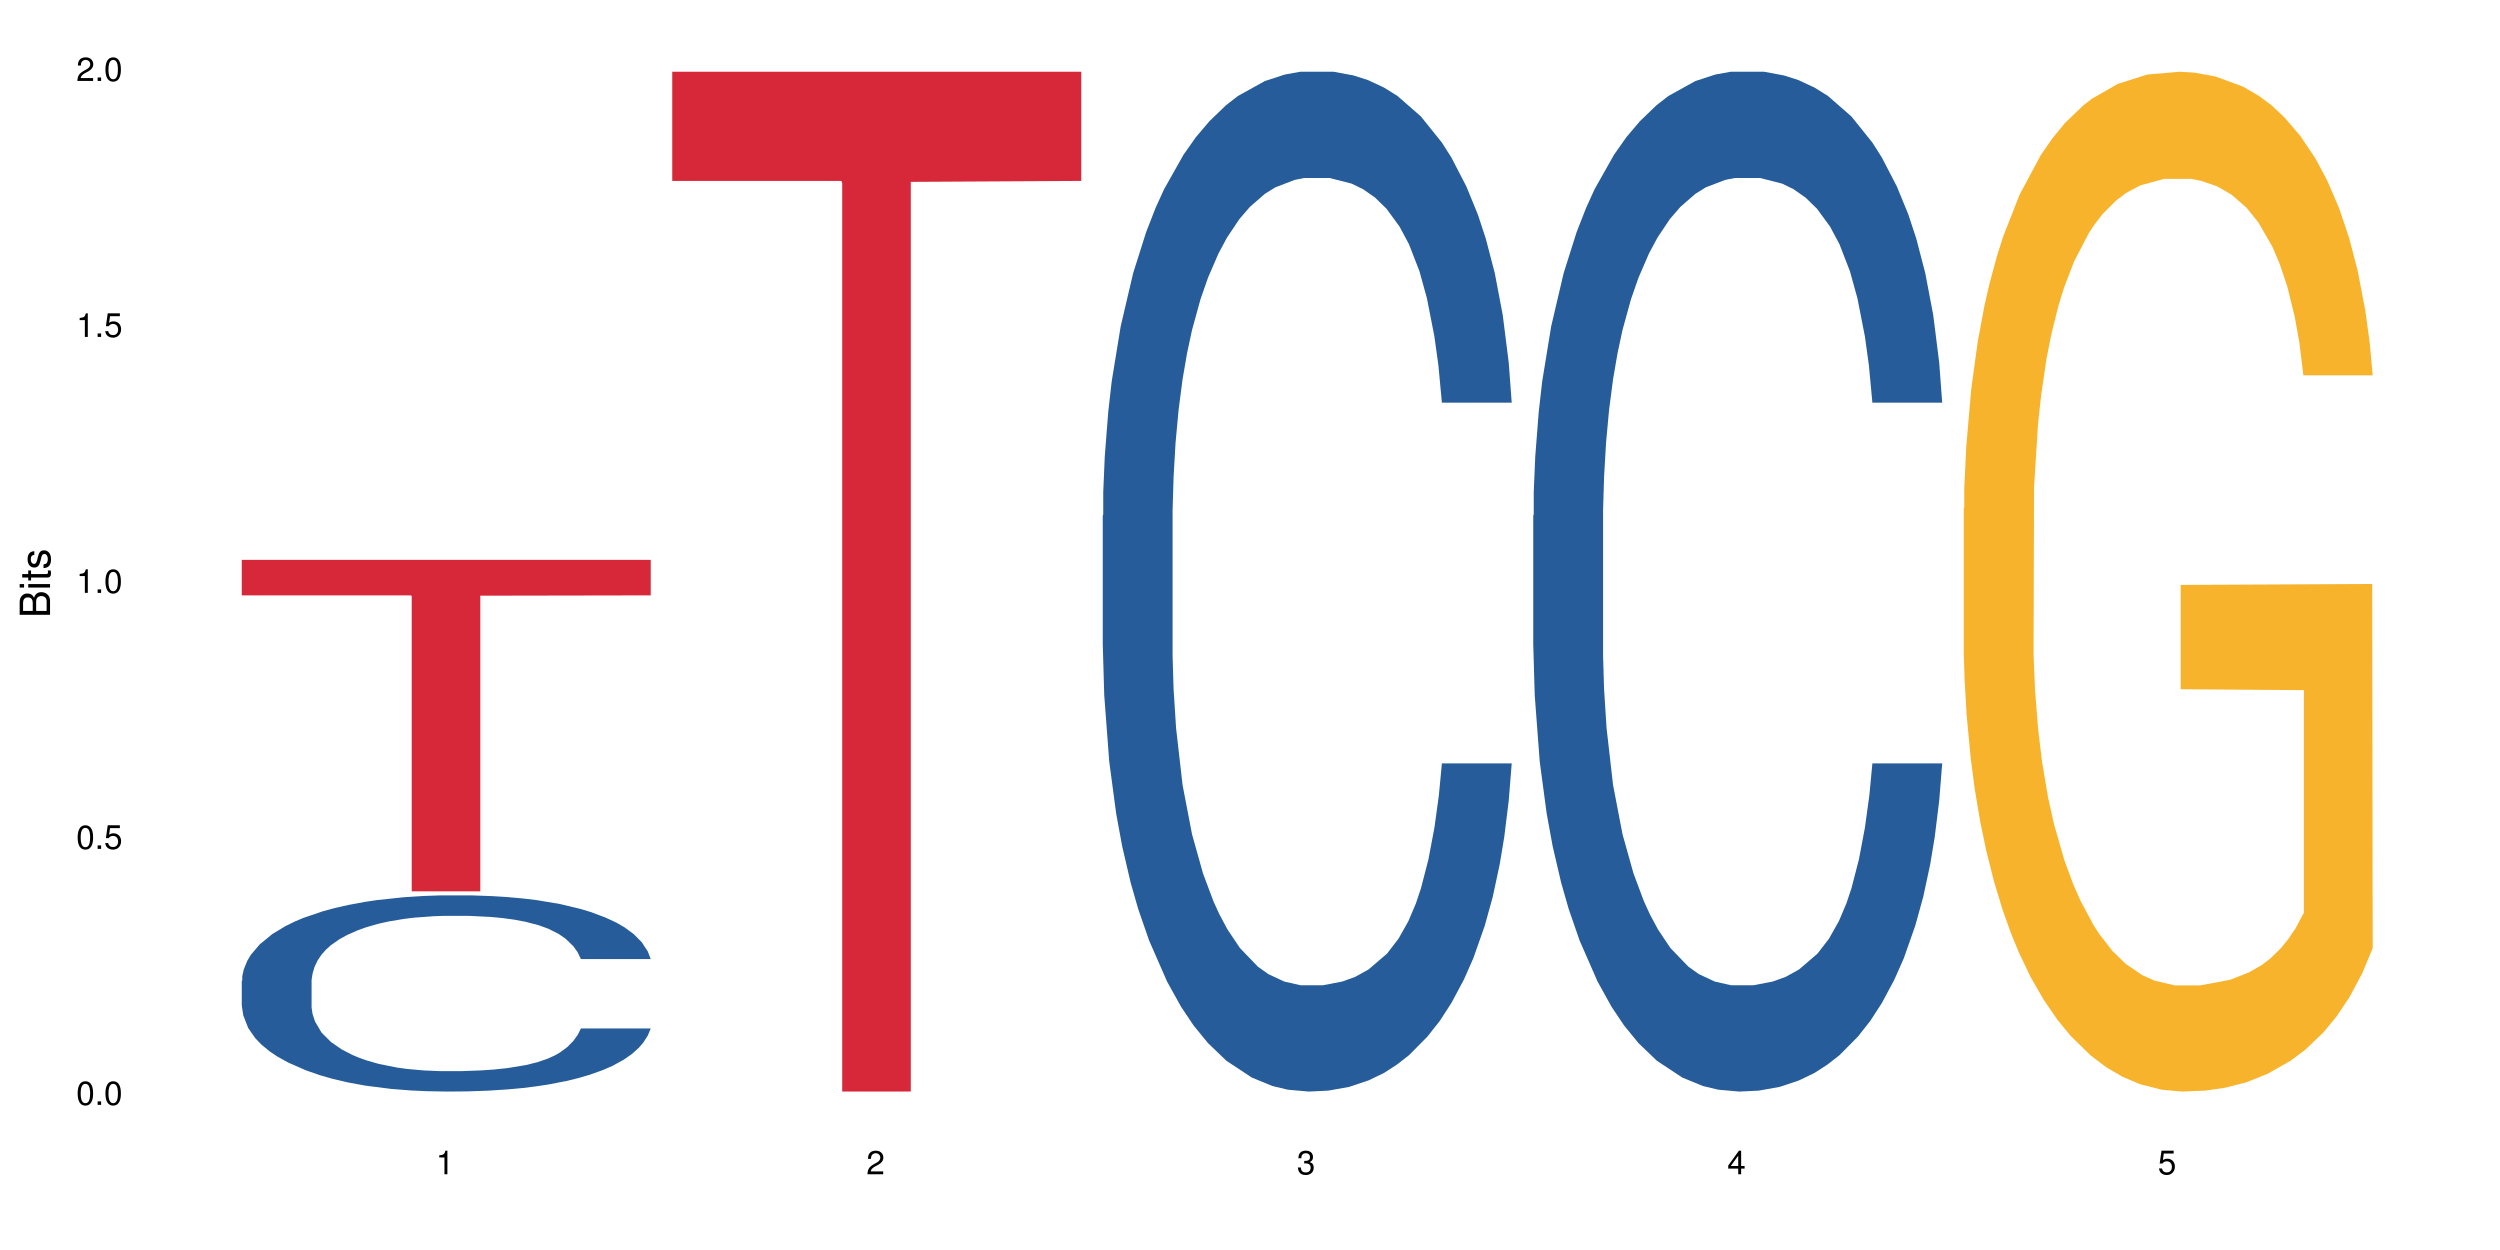 <?xml version="1.0" encoding="UTF-8"?>
<svg xmlns="http://www.w3.org/2000/svg" xmlns:xlink="http://www.w3.org/1999/xlink" width="720pt" height="360pt" viewBox="0 0 720 360" version="1.1">
<defs>
<g>
<symbol overflow="visible" id="glyph0-0">
<path style="stroke:none;" d=""/>
</symbol>
<symbol overflow="visible" id="glyph0-1">
<path style="stroke:none;" d="M 2.641 -6.797 C 2 -6.797 1.422 -6.531 1.078 -6.047 C 0.641 -5.453 0.406 -4.547 0.406 -3.297 C 0.406 -1 1.188 0.219 2.641 0.219 C 4.078 0.219 4.859 -1 4.859 -3.234 C 4.859 -4.562 4.656 -5.438 4.203 -6.047 C 3.844 -6.531 3.281 -6.797 2.641 -6.797 Z M 2.641 -6.047 C 3.547 -6.047 4 -5.125 4 -3.312 C 4 -1.375 3.562 -0.484 2.625 -0.484 C 1.734 -0.484 1.281 -1.422 1.281 -3.281 C 1.281 -5.141 1.734 -6.047 2.641 -6.047 Z M 2.641 -6.047 "/>
</symbol>
<symbol overflow="visible" id="glyph0-2">
<path style="stroke:none;" d="M 1.828 -1 L 0.828 -1 L 0.828 0 L 1.828 0 Z M 1.828 -1 "/>
</symbol>
<symbol overflow="visible" id="glyph0-3">
<path style="stroke:none;" d="M 4.562 -6.797 L 1.062 -6.797 L 0.547 -3.094 L 1.328 -3.094 C 1.719 -3.562 2.047 -3.734 2.578 -3.734 C 3.484 -3.734 4.062 -3.109 4.062 -2.094 C 4.062 -1.125 3.484 -0.531 2.578 -0.531 C 1.828 -0.531 1.375 -0.906 1.188 -1.672 L 0.328 -1.672 C 0.453 -1.109 0.547 -0.844 0.75 -0.594 C 1.125 -0.078 1.828 0.219 2.594 0.219 C 3.969 0.219 4.922 -0.781 4.922 -2.219 C 4.922 -3.562 4.031 -4.484 2.719 -4.484 C 2.25 -4.484 1.859 -4.359 1.469 -4.062 L 1.734 -5.969 L 4.562 -5.969 Z M 4.562 -6.797 "/>
</symbol>
<symbol overflow="visible" id="glyph0-4">
<path style="stroke:none;" d="M 2.484 -4.844 L 2.484 0 L 3.328 0 L 3.328 -6.797 L 2.766 -6.797 C 2.469 -5.75 2.281 -5.609 0.984 -5.453 L 0.984 -4.844 Z M 2.484 -4.844 "/>
</symbol>
<symbol overflow="visible" id="glyph0-5">
<path style="stroke:none;" d="M 4.859 -0.828 L 1.281 -0.828 C 1.359 -1.391 1.672 -1.75 2.5 -2.234 L 3.469 -2.75 C 4.406 -3.266 4.906 -3.969 4.906 -4.812 C 4.906 -5.375 4.672 -5.906 4.266 -6.266 C 3.859 -6.625 3.375 -6.797 2.719 -6.797 C 1.859 -6.797 1.219 -6.5 0.844 -5.922 C 0.609 -5.562 0.5 -5.125 0.484 -4.438 L 1.328 -4.438 C 1.359 -4.906 1.406 -5.188 1.531 -5.406 C 1.75 -5.812 2.188 -6.062 2.703 -6.062 C 3.469 -6.062 4.031 -5.516 4.031 -4.781 C 4.031 -4.25 3.719 -3.797 3.125 -3.438 L 2.234 -2.938 C 0.812 -2.141 0.406 -1.5 0.328 0 L 4.859 0 Z M 4.859 -0.828 "/>
</symbol>
<symbol overflow="visible" id="glyph0-6">
<path style="stroke:none;" d="M 2.125 -3.125 L 2.578 -3.125 C 3.516 -3.125 3.984 -2.703 3.984 -1.891 C 3.984 -1.031 3.469 -0.531 2.578 -0.531 C 1.656 -0.531 1.203 -0.984 1.156 -1.969 L 0.312 -1.969 C 0.344 -1.422 0.438 -1.078 0.609 -0.766 C 0.953 -0.109 1.625 0.219 2.547 0.219 C 3.953 0.219 4.859 -0.609 4.859 -1.906 C 4.859 -2.766 4.516 -3.25 3.703 -3.516 C 4.344 -3.766 4.656 -4.25 4.656 -4.938 C 4.656 -6.109 3.875 -6.797 2.578 -6.797 C 1.203 -6.797 0.484 -6.047 0.453 -4.609 L 1.297 -4.609 C 1.312 -5.016 1.344 -5.25 1.453 -5.453 C 1.641 -5.828 2.062 -6.062 2.594 -6.062 C 3.344 -6.062 3.797 -5.625 3.797 -4.906 C 3.797 -4.422 3.609 -4.141 3.25 -3.984 C 3.016 -3.891 2.719 -3.844 2.125 -3.844 Z M 2.125 -3.125 "/>
</symbol>
<symbol overflow="visible" id="glyph0-7">
<path style="stroke:none;" d="M 3.141 -1.625 L 3.141 0 L 3.984 0 L 3.984 -1.625 L 4.984 -1.625 L 4.984 -2.391 L 3.984 -2.391 L 3.984 -6.797 L 3.359 -6.797 L 0.266 -2.516 L 0.266 -1.625 Z M 3.141 -2.391 L 1 -2.391 L 3.141 -5.359 Z M 3.141 -2.391 "/>
</symbol>
<symbol overflow="visible" id="glyph1-0">
<path style="stroke:none;" d=""/>
</symbol>
<symbol overflow="visible" id="glyph1-1">
<path style="stroke:none;" d="M 0 -0.953 L 0 -4.891 C 0 -5.719 -0.234 -6.344 -0.734 -6.797 C -1.188 -7.234 -1.812 -7.469 -2.5 -7.469 C -3.547 -7.469 -4.188 -7 -4.625 -5.875 C -4.984 -6.672 -5.641 -7.094 -6.531 -7.094 C -7.156 -7.094 -7.734 -6.859 -8.141 -6.391 C -8.562 -5.938 -8.75 -5.344 -8.75 -4.5 L -8.75 -0.953 Z M -4.984 -2.062 L -7.766 -2.062 L -7.766 -4.219 C -7.766 -4.844 -7.688 -5.203 -7.453 -5.5 C -7.219 -5.812 -6.859 -5.969 -6.375 -5.969 C -5.906 -5.969 -5.531 -5.812 -5.297 -5.5 C -5.062 -5.203 -4.984 -4.844 -4.984 -4.219 Z M -0.984 -2.062 L -4 -2.062 L -4 -4.781 C -4 -5.328 -3.859 -5.688 -3.578 -5.953 C -3.297 -6.219 -2.922 -6.359 -2.484 -6.359 C -2.062 -6.359 -1.688 -6.219 -1.406 -5.953 C -1.109 -5.688 -0.984 -5.328 -0.984 -4.781 Z M -0.984 -2.062 "/>
</symbol>
<symbol overflow="visible" id="glyph1-2">
<path style="stroke:none;" d="M -6.281 -1.797 L -6.281 -0.797 L 0 -0.797 L 0 -1.797 Z M -8.75 -1.797 L -8.75 -0.797 L -7.484 -0.797 L -7.484 -1.797 Z M -8.75 -1.797 "/>
</symbol>
<symbol overflow="visible" id="glyph1-3">
<path style="stroke:none;" d="M -6.281 -3.047 L -6.281 -2.016 L -8.016 -2.016 L -8.016 -1.016 L -6.281 -1.016 L -6.281 -0.172 L -5.469 -0.172 L -5.469 -1.016 L -0.719 -1.016 C -0.078 -1.016 0.281 -1.453 0.281 -2.234 C 0.281 -2.469 0.25 -2.719 0.188 -3.047 L -0.641 -3.047 C -0.609 -2.922 -0.594 -2.766 -0.594 -2.562 C -0.594 -2.141 -0.719 -2.016 -1.156 -2.016 L -5.469 -2.016 L -5.469 -3.047 Z M -6.281 -3.047 "/>
</symbol>
<symbol overflow="visible" id="glyph1-4">
<path style="stroke:none;" d="M -4.531 -5.25 C -5.766 -5.25 -6.469 -4.422 -6.469 -2.969 C -6.469 -1.516 -5.719 -0.562 -4.547 -0.562 C -3.562 -0.562 -3.094 -1.062 -2.734 -2.562 L -2.516 -3.484 C -2.344 -4.188 -2.094 -4.469 -1.625 -4.469 C -1.047 -4.469 -0.641 -3.875 -0.641 -3 C -0.641 -2.453 -0.797 -2 -1.062 -1.75 C -1.25 -1.594 -1.422 -1.531 -1.875 -1.469 L -1.875 -0.406 C -0.422 -0.453 0.281 -1.266 0.281 -2.922 C 0.281 -4.5 -0.5 -5.516 -1.719 -5.516 C -2.656 -5.516 -3.172 -4.984 -3.469 -3.734 L -3.703 -2.766 C -3.891 -1.953 -4.156 -1.609 -4.594 -1.609 C -5.172 -1.609 -5.547 -2.125 -5.547 -2.938 C -5.547 -3.75 -5.203 -4.172 -4.531 -4.203 Z M -4.531 -5.25 "/>
</symbol>
</g>
</defs>
<g id="surface15593">
<rect x="0" y="0" width="720" height="360" style="fill:rgb(100%,100%,100%);fill-opacity:1;stroke:none;"/>
<path style=" stroke:none;fill-rule:nonzero;fill:rgb(14.51%,36.078%,60%);fill-opacity:1;" d="M 69.629 282.461 L 69.773 282.41 L 69.773 281.168 L 70.203 279.207 L 71.211 276.73 L 72.215 275.023 L 74.801 271.98 L 78.391 269.035 L 82.125 266.766 L 84.855 265.422 L 87.297 264.387 L 92.898 262.477 L 96.488 261.496 L 100.367 260.621 L 105.109 259.742 L 108.555 259.227 L 116.312 258.398 L 122.059 258.039 L 126.508 257.883 L 136.133 257.883 L 141.879 258.09 L 146.043 258.348 L 150.641 258.762 L 154.52 259.227 L 161.27 260.359 L 167.301 261.809 L 170.031 262.633 L 174.34 264.234 L 177.645 265.781 L 179.941 267.125 L 182.527 269.035 L 184.824 271.359 L 186.551 273.992 L 187.41 276.211 L 167.301 276.211 L 166.297 274.148 L 165.148 272.547 L 162.992 270.43 L 160.84 268.934 L 157.824 267.434 L 155.094 266.453 L 151.359 265.473 L 148.055 264.852 L 144.609 264.387 L 141.305 264.078 L 134.984 263.77 L 127.66 263.77 L 124.93 263.871 L 119.328 264.285 L 116.312 264.648 L 112.004 265.371 L 108.984 266.039 L 105.395 267.074 L 102.953 267.953 L 99.938 269.293 L 97.781 270.48 L 95.34 272.184 L 93.902 273.477 L 92.609 274.922 L 91.461 276.625 L 90.602 278.434 L 90.027 280.344 L 89.738 282.203 L 89.738 290.207 L 90.027 292.066 L 90.742 294.234 L 92.609 297.383 L 95.34 300.121 L 98.5 302.289 L 101.516 303.836 L 103.242 304.559 L 105.539 305.387 L 109.129 306.418 L 114.301 307.453 L 117.316 307.863 L 121.914 308.277 L 126.652 308.484 L 132.973 308.484 L 138.574 308.277 L 142.309 308.02 L 146.188 307.605 L 151.504 306.73 L 154.805 305.902 L 157.68 304.922 L 159.832 303.941 L 161.27 303.113 L 163.426 301.516 L 165.148 299.758 L 166.441 297.949 L 167.301 296.195 L 187.41 296.195 L 186.551 298.262 L 185.258 300.273 L 183.965 301.773 L 181.953 303.578 L 179.656 305.18 L 176.352 306.988 L 173.621 308.176 L 170.031 309.465 L 166.727 310.445 L 163.137 311.324 L 157.824 312.355 L 154.375 312.875 L 150.641 313.34 L 146.188 313.75 L 140.586 314.113 L 134.555 314.32 L 128.953 314.371 L 122.918 314.266 L 118.465 314.062 L 112.578 313.598 L 105.25 312.668 L 99.938 311.688 L 95.77 310.703 L 92.18 309.672 L 88.16 308.277 L 82.988 306.008 L 79.828 304.25 L 77.672 302.805 L 75.23 300.789 L 73.508 298.984 L 71.496 296.094 L 70.059 292.426 L 69.629 289.586 Z M 69.629 282.461 "/>
<path style=" stroke:none;fill-rule:nonzero;fill:rgb(83.922%,15.686%,22.353%);fill-opacity:1;" d="M 69.629 161.25 L 187.41 161.25 L 187.41 171.469 L 138.324 171.559 L 138.324 256.703 L 118.574 256.703 L 118.574 171.648 L 118.289 171.469 L 69.629 171.469 Z M 69.629 161.25 "/>
<path style=" stroke:none;fill-rule:nonzero;fill:rgb(83.922%,15.686%,22.353%);fill-opacity:1;" d="M 193.609 20.664 L 311.395 20.664 L 311.395 52.102 L 262.305 52.379 L 262.305 314.371 L 242.555 314.371 L 242.555 52.652 L 242.27 52.102 L 193.609 52.102 Z M 193.609 20.664 "/>
<path style=" stroke:none;fill-rule:nonzero;fill:rgb(14.51%,36.078%,60%);fill-opacity:1;" d="M 317.594 148.457 L 317.734 148.188 L 317.734 141.742 L 318.168 131.543 L 319.172 118.656 L 320.176 109.797 L 322.762 93.957 L 326.355 78.652 L 330.09 66.84 L 332.816 59.859 L 335.258 54.492 L 340.859 44.559 L 344.453 39.457 L 348.332 34.891 L 353.07 30.328 L 356.52 27.645 L 364.273 23.348 L 370.02 21.469 L 374.473 20.664 L 384.098 20.664 L 389.84 21.738 L 394.008 23.078 L 398.602 25.227 L 402.48 27.645 L 409.23 33.551 L 415.266 41.066 L 417.996 45.363 L 422.305 53.684 L 425.605 61.738 L 427.906 68.719 L 430.492 78.652 L 432.789 90.734 L 434.512 104.426 L 435.375 115.969 L 415.266 115.969 L 414.258 105.23 L 413.109 96.91 L 410.957 85.902 L 408.801 78.117 L 405.785 70.332 L 403.055 65.23 L 399.32 60.129 L 396.02 56.906 L 392.57 54.492 L 389.266 52.879 L 382.945 51.27 L 375.621 51.27 L 372.891 51.805 L 367.289 53.953 L 364.273 55.832 L 359.965 59.59 L 356.949 63.082 L 353.359 68.449 L 350.914 73.016 L 347.898 79.996 L 345.746 86.172 L 343.305 95.031 L 341.867 101.742 L 340.574 109.258 L 339.426 118.117 L 338.562 127.516 L 337.988 137.449 L 337.703 147.113 L 337.703 188.727 L 337.988 198.391 L 338.707 209.668 L 340.574 226.043 L 343.305 240.273 L 346.465 251.547 L 349.48 259.602 L 351.203 263.359 L 353.5 267.656 L 357.094 273.027 L 362.262 278.395 L 365.281 280.543 L 369.875 282.691 L 374.617 283.766 L 380.938 283.766 L 386.539 282.691 L 390.273 281.348 L 394.152 279.199 L 399.465 274.637 L 402.77 270.34 L 405.641 265.242 L 407.797 260.141 L 409.23 255.844 L 411.387 247.52 L 413.109 238.395 L 414.402 228.996 L 415.266 219.867 L 435.375 219.867 L 434.512 230.609 L 433.219 241.078 L 431.926 248.863 L 429.918 258.262 L 427.617 266.582 L 424.312 275.98 L 421.586 282.152 L 417.996 288.867 L 414.691 293.969 L 411.102 298.531 L 405.785 303.898 L 402.336 306.586 L 398.602 309 L 394.152 311.148 L 388.547 313.027 L 382.516 314.102 L 376.914 314.371 L 370.883 313.832 L 366.43 312.762 L 360.539 310.344 L 353.215 305.512 L 347.898 300.41 L 343.734 295.309 L 340.145 289.941 L 336.121 282.691 L 330.949 270.879 L 327.789 261.75 L 325.637 254.234 L 323.195 243.762 L 321.469 234.367 L 319.461 219.332 L 318.023 200.27 L 317.594 185.504 Z M 317.594 148.457 "/>
<path style=" stroke:none;fill-rule:nonzero;fill:rgb(14.51%,36.078%,60%);fill-opacity:1;" d="M 441.574 148.457 L 441.719 148.188 L 441.719 141.742 L 442.148 131.543 L 443.152 118.656 L 444.16 109.797 L 446.746 93.957 L 450.336 78.652 L 454.07 66.84 L 456.801 59.859 L 459.242 54.492 L 464.844 44.559 L 468.434 39.457 L 472.312 34.891 L 477.051 30.328 L 480.5 27.645 L 488.254 23.348 L 494 21.469 L 498.453 20.664 L 508.078 20.664 L 513.824 21.738 L 517.988 23.078 L 522.586 25.227 L 526.461 27.645 L 533.215 33.551 L 539.246 41.066 L 541.977 45.363 L 546.285 53.684 L 549.59 61.738 L 551.887 68.719 L 554.473 78.652 L 556.77 90.734 L 558.492 104.426 L 559.355 115.969 L 539.246 115.969 L 538.242 105.23 L 537.094 96.91 L 534.938 85.902 L 532.781 78.117 L 529.766 70.332 L 527.039 65.23 L 523.305 60.129 L 520 56.906 L 516.551 54.492 L 513.25 52.879 L 506.93 51.27 L 499.602 51.27 L 496.875 51.805 L 491.273 53.953 L 488.254 55.832 L 483.945 59.59 L 480.93 63.082 L 477.34 68.449 L 474.898 73.016 L 471.879 79.996 L 469.727 86.172 L 467.285 95.031 L 465.848 101.742 L 464.555 109.258 L 463.406 118.117 L 462.543 127.516 L 461.969 137.449 L 461.684 147.113 L 461.684 188.727 L 461.969 198.391 L 462.688 209.668 L 464.555 226.043 L 467.285 240.273 L 470.445 251.547 L 473.461 259.602 L 475.184 263.359 L 477.484 267.656 L 481.074 273.027 L 486.246 278.395 L 489.262 280.543 L 493.855 282.691 L 498.598 283.766 L 504.918 283.766 L 510.52 282.691 L 514.254 281.348 L 518.133 279.199 L 523.445 274.637 L 526.75 270.34 L 529.621 265.242 L 531.777 260.141 L 533.215 255.844 L 535.367 247.52 L 537.094 238.395 L 538.383 228.996 L 539.246 219.867 L 559.355 219.867 L 558.492 230.609 L 557.199 241.078 L 555.91 248.863 L 553.898 258.262 L 551.598 266.582 L 548.297 275.98 L 545.566 282.152 L 541.977 288.867 L 538.672 293.969 L 535.082 298.531 L 529.766 303.898 L 526.32 306.586 L 522.586 309 L 518.133 311.148 L 512.531 313.027 L 506.496 314.102 L 500.895 314.371 L 494.863 313.832 L 490.41 312.762 L 484.52 310.344 L 477.195 305.512 L 471.879 300.41 L 467.715 295.309 L 464.125 289.941 L 460.102 282.691 L 454.93 270.879 L 451.773 261.75 L 449.617 254.234 L 447.176 243.762 L 445.453 234.367 L 443.441 219.332 L 442.004 200.27 L 441.574 185.504 Z M 441.574 148.457 "/>
<path style=" stroke:none;fill-rule:nonzero;fill:rgb(96.863%,70.196%,16.863%);fill-opacity:1;" d="M 565.555 146.461 L 565.699 146.191 L 565.699 140.828 L 566.273 128.758 L 567.711 112.129 L 569.578 98.449 L 571.586 87.719 L 572.879 82.086 L 575.035 74.039 L 576.902 68.141 L 581.641 56.07 L 587.676 44.805 L 590.977 39.977 L 594.715 35.414 L 600.027 30.32 L 602.469 28.441 L 609.938 24.148 L 618.414 21.469 L 627.75 20.664 L 632.059 20.93 L 637.949 22.004 L 645.992 24.953 L 650.586 27.637 L 654.18 30.32 L 657.914 33.805 L 662.508 39.172 L 666.82 45.609 L 670.266 52.047 L 673.715 60.094 L 676.586 68.676 L 679.027 78.062 L 681.184 89.328 L 682.477 98.715 L 683.336 108.105 L 663.371 108.105 L 662.223 98.715 L 660.93 91.477 L 658.773 82.625 L 656.621 76.188 L 654.465 71.09 L 650.445 64.117 L 646.996 59.824 L 642.688 56.07 L 638.523 53.656 L 633.781 52.047 L 630.91 51.508 L 623.297 51.508 L 616.402 53.387 L 612.379 55.531 L 609.508 57.68 L 605.484 61.703 L 603.043 64.922 L 601.609 67.066 L 597.297 75.383 L 594.426 82.891 L 592.848 87.988 L 590.836 96.035 L 589.398 103.277 L 587.82 114.004 L 586.957 122.051 L 585.809 140.293 L 585.664 188.574 L 586.094 198.766 L 586.957 209.762 L 588.105 219.418 L 589.828 229.609 L 591.555 237.391 L 594.57 247.852 L 597.156 254.824 L 599.164 259.383 L 603.043 266.625 L 604.625 269.039 L 608.359 273.867 L 612.238 277.625 L 616.977 280.844 L 620.566 282.453 L 626.312 283.793 L 633.637 283.793 L 642.258 282.184 L 647.715 280.039 L 651.449 277.891 L 653.891 276.016 L 656.906 273.062 L 659.062 270.383 L 661.074 267.43 L 663.516 262.871 L 663.516 198.766 L 628.035 198.496 L 628.035 168.457 L 683.195 168.188 L 683.336 273.062 L 680.32 280.305 L 676.586 287.281 L 672.996 292.645 L 669.262 297.203 L 663.945 302.301 L 659.637 305.52 L 653.031 309.273 L 646.996 311.688 L 640.676 313.297 L 635.074 314.102 L 628.469 314.371 L 622.578 313.836 L 616.258 312.227 L 611.23 310.078 L 606.637 307.398 L 602.039 303.91 L 596.293 298.277 L 592.559 293.719 L 588.68 288.086 L 584.801 281.379 L 581.355 274.137 L 579.055 268.504 L 576.758 262.066 L 574.316 254.02 L 572.02 244.898 L 570.293 236.586 L 568.715 227.195 L 567.566 218.344 L 566.418 206.277 L 565.844 196.621 L 565.555 188.305 Z M 565.555 146.461 "/>
<g style="fill:rgb(0%,0%,0%);fill-opacity:1;">
  <use xlink:href="#glyph0-1" x="21.957" y="318.198"/>
  <use xlink:href="#glyph0-2" x="27.291" y="318.198"/>
  <use xlink:href="#glyph0-1" x="29.958" y="318.198"/>
</g>
<g style="fill:rgb(0%,0%,0%);fill-opacity:1;">
  <use xlink:href="#glyph0-1" x="21.957" y="244.476"/>
  <use xlink:href="#glyph0-2" x="27.291" y="244.476"/>
  <use xlink:href="#glyph0-3" x="29.958" y="244.476"/>
</g>
<g style="fill:rgb(0%,0%,0%);fill-opacity:1;">
  <use xlink:href="#glyph0-4" x="21.957" y="170.753"/>
  <use xlink:href="#glyph0-2" x="27.291" y="170.753"/>
  <use xlink:href="#glyph0-1" x="29.958" y="170.753"/>
</g>
<g style="fill:rgb(0%,0%,0%);fill-opacity:1;">
  <use xlink:href="#glyph0-4" x="21.957" y="97.034"/>
  <use xlink:href="#glyph0-2" x="27.291" y="97.034"/>
  <use xlink:href="#glyph0-3" x="29.958" y="97.034"/>
</g>
<g style="fill:rgb(0%,0%,0%);fill-opacity:1;">
  <use xlink:href="#glyph0-5" x="21.957" y="23.312"/>
  <use xlink:href="#glyph0-2" x="27.291" y="23.312"/>
  <use xlink:href="#glyph0-1" x="29.958" y="23.312"/>
</g>
<g style="fill:rgb(0%,0%,0%);fill-opacity:1;">
  <use xlink:href="#glyph0-4" x="125.52" y="338.19"/>
</g>
<g style="fill:rgb(0%,0%,0%);fill-opacity:1;">
  <use xlink:href="#glyph0-5" x="249.5" y="338.19"/>
</g>
<g style="fill:rgb(0%,0%,0%);fill-opacity:1;">
  <use xlink:href="#glyph0-6" x="373.484" y="338.19"/>
</g>
<g style="fill:rgb(0%,0%,0%);fill-opacity:1;">
  <use xlink:href="#glyph0-7" x="497.465" y="338.19"/>
</g>
<g style="fill:rgb(0%,0%,0%);fill-opacity:1;">
  <use xlink:href="#glyph0-3" x="621.445" y="338.19"/>
</g>
<g style="fill:rgb(0%,0%,0%);fill-opacity:1;">
  <use xlink:href="#glyph1-1" x="14.412" y="178.016"/>
  <use xlink:href="#glyph1-2" x="14.412" y="170.012"/>
  <use xlink:href="#glyph1-3" x="14.412" y="167.348"/>
  <use xlink:href="#glyph1-4" x="14.412" y="164.012"/>
</g>
</g>
</svg>
